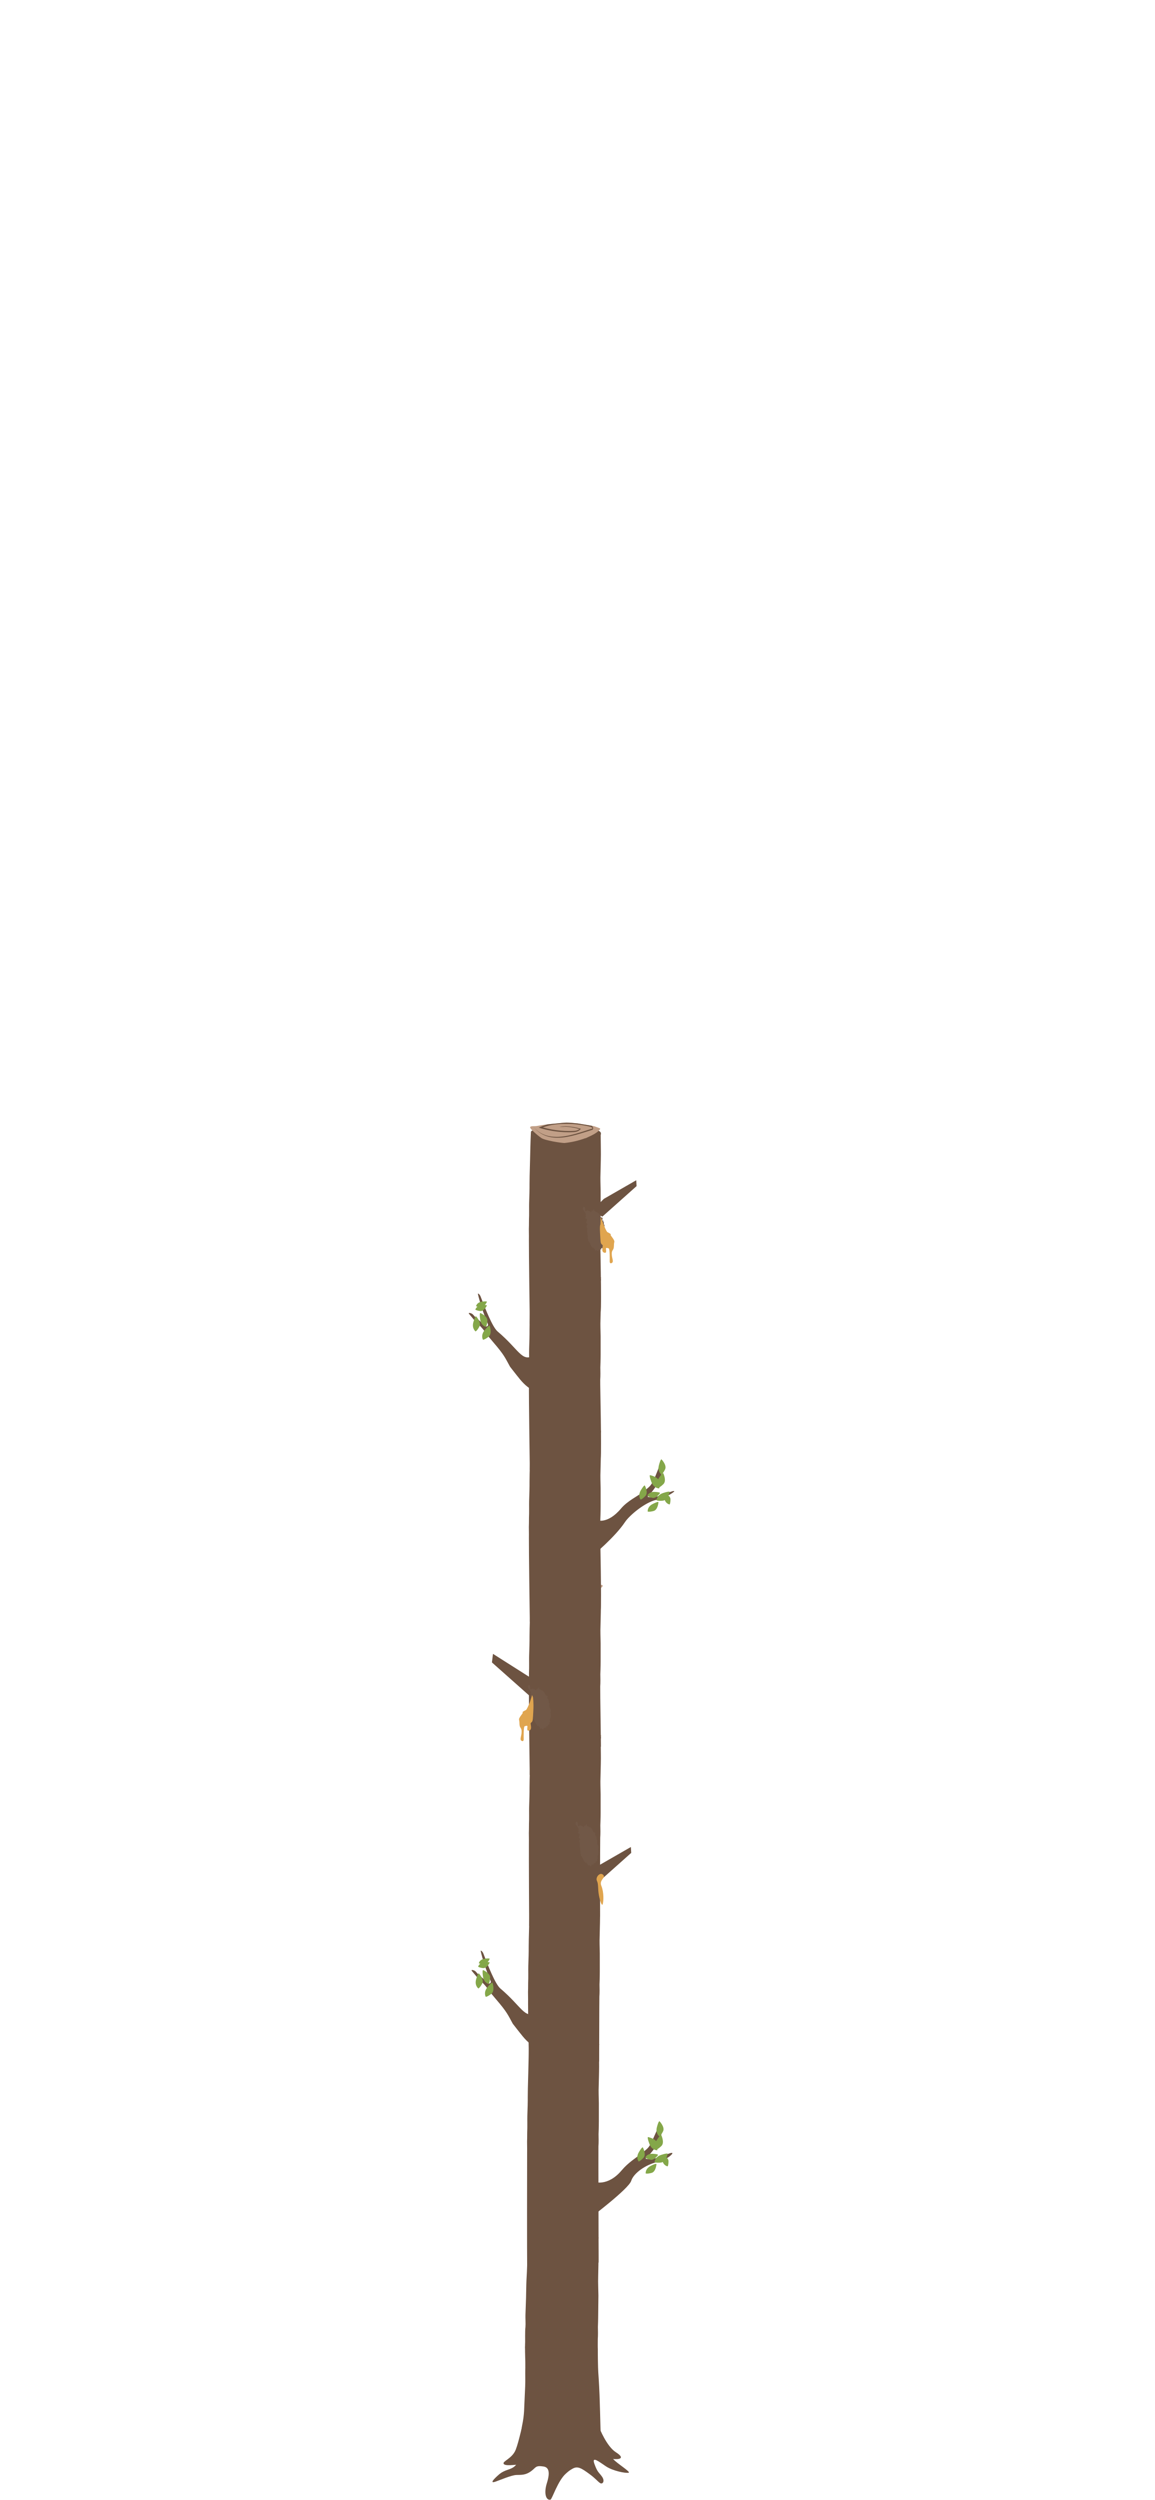 <?xml version="1.0" encoding="UTF-8"?><svg xmlns="http://www.w3.org/2000/svg" viewBox="0 0 428 926"><defs><style>.al{fill:#84a749;}.am{fill:#c19f87;}.an{fill:#e0a54f;}.ao{fill:#715847;}.ap{fill:#6d5341;}.aq{opacity:.78;}</style></defs><g id="a"><g id="b" class="aq"/></g><g id="c"><g id="d"><g><path id="e" class="ap" d="M222.16,899.42s2.6,6.7,6.06,8.91c3.99,2.55,.64,2.73-1.27,2.47s-5.31-2-6.59-3.6-24.06,5.27-26.99,5.55-6.29,.78-6.75-.17,3.2-1.9,4.49-5.2,2.35-9.36,3.09-10.54c1.48-2.4,27.97,2.59,27.97,2.59Z"/><path class="ap" d="M227.24,910.86c-1.26-1.55-2.48-2.77-3.68-3.88-.29-.27-.53-.63-.71-1.04-.09-1.18-.18-2.32-.18-2.32v-.14c-.25-4.94-.3-14.77-.82-22.47-.24-3.45-.27-4.05-.34-11.16-1.75,2.1-4.28,2.13-6.41,3.02-4.38,1.84-7.91,2.29-12.33,.94-2.71-.85-6.17-1.1-8.18-4.55,.3,5.3-.02,7.49,.06,11.32,.05,1.82-.09,4.85-.19,6.66-.28,4.95-.06,6.83-1.04,11.46-.23,1.25-.4,2.53-.52,3.84-.15,1.1-.24,2.23-.28,3.36-.12,1.05-.25,2.34-.34,3.77-.23,3.59-1.99,4.46-4.19,5.18-2.19,.72-3.2,1.74-3.2,1.74,0,0-4.38,3.7-1.29,2.64,1.5-.51,5.95-2.44,7.79-2.48,1.83-.04,3.36,.06,5.32-1.33,1.96-1.39,1.57-2.29,4.7-1.81,1.9,.29,2.55,2.02,1.23,6.19-1.19,3.78-.3,6.47,1.35,6.09,.6-.14,2.69-7,5.72-9.66,.89-.78,1.18-1.09,2.52-1.84,1.82-1,3.18-.2,6.16,1.98,2.31,1.69,2.92,2.62,3.9,3.33,.98,.71,2-.62,.8-2.32-1.2-1.71-1.63-1.46-2.81-4.69s1.83-.73,4.29,.88c2.61,1.71,7.18,2.59,8.36,2.35,1.03-.21-4.43-3.51-5.69-5.06Z"/><g id="f"><path class="am" d="M215.88,873.28c-2.68,.94-5.38,1.54-8.11,1.8-1.21,0-7.54-.91-8.95-1.88-1.85-1.26-4.27-3.39-4.27-3.87-.03-.69,1.71-.41,2.5-.55,3.28-.58,5.08-.72,7.47-.94,4.04-.36,3.85-.53,8.41,0,.6,.08,5.84,.85,6.46,1.08,1.56,.57,2.13,.67,2.11,.88,0,.05,.02,.08-.04,.15-1.27,1.69-4.09,2.65-5.62,3.39"/><path class="ap" d="M208.86,867.52c-1.16,0-2.1,.14-4.33,.34-1.18,.11-2.22,.19-3.36,.33-.86,.24-1.72,.53-2.57,.9l-.73,.3c3.68,1.1,7.4,1.67,11.12,1.69h1.08c1.35-.09,2.82,.14,4.01-1.28-1.94-.58-3.9-.89-5.86-.93-.73,0-1.45,.05-2.16,.18h-.18l2.18,.47-1.95-.47h1.16c2.08-.02,4.17,.26,6.23,.85-1.06,.85-2.31,.65-3.45,.73h-.59c-1.08,0-2.16-.05-3.23-.14-2.28-.19-4.56-.6-6.81-1.21,1.53-.52,3.08-.88,4.63-1.07,1.44-.16,2.88-.24,4.33-.24,3.11,0,6.22,.36,9.31,1.07,.13,.05,1.1,.37,.74,.69-3.89,1.14-8.98,3.07-13.73,3.07-3.36,0-6.55-.97-9.01-3.85,2.58,3.13,5.9,4.17,9.39,4.17,4.64,0,9.58-1.83,13.44-2.95,.05-.02,.09-.06,.12-.11,.04-.05,.07-.12,.09-.19,.02-.07,.04-.16,.04-.24,0-.09,0-.17-.02-.25-.07-.2-.17-.37-.28-.49-.11-.12-.24-.19-.37-.21-1.79-.32-4.74-.75-5.18-.85-2.05-.19-3.16-.28-4.08-.28Z"/></g></g></g><g id="g"><g><path class="ap" d="M221.52,874.71c.05-2.59-.05-5.34,0-8.31,0-.54,.13-.75,.04-4.51,.1-2.27,.11-4.71,.11-4.71l.08-6.88c-.14-6.75-.15-3.54,0-11.21,.06-3.47,0-2.96-.06-10.08-1.75,2.1-2.65,2.44-4.78,3.33-4.38,1.84-7.91,2.29-12.33,.94-2.71-.85-6.71-1.28-8.72-4.73-.21,4.37-.45,7.51-.55,11.33-.06,2.28-.25,4.53-.28,6.33-.1,5.64-.07,3.94-.32,11.27-.04,1.28,.11,3.21,0,4.52-.15,1.1-.07,2-.12,3.13,.04,3.09-.01,2-.03,3.43-.03,3.95,.11,5.43,.17,8.28"/><g id="h"><path class="ap" d="M216.62,832.92c-2.68,.94-4.83,1.22-7.55,1.48-1.21,0-7.79-.79-9.19-1.76-1.85-1.26-4.02-3.5-4.02-3.99-.03-.69,1.71-.41,2.5-.55,3.28-.58,5.08-.72,7.47-.94,4.04-.36,3.85-.53,8.41,0,.6,.08,5.84,.85,6.46,1.08,1.92,.7,.59,2.24,.21,2.62-1.27,1.69-2.23,1.06-3.75,1.8"/><path class="ap" d="M210.17,826.84c-1.16,0-2.1,.14-4.33,.34-1.18,.11-2.22,.19-3.36,.33-.86,.24-1.72,.53-2.57,.9l-.73,.3c3.68,1.1,7.4,1.67,11.12,1.69h1.08c1.35-.09,2.82,.14,4.01-1.28-1.94-.58-3.9-.89-5.86-.93-.73,0-1.45,.05-2.16,.18h-.18l2.18,.47-1.95-.47h1.16c2.08-.02,4.17,.26,6.23,.85-1.06,.85-2.31,.65-3.45,.73h-.59c-1.08,0-2.16-.05-3.23-.14-2.28-.19-4.56-.6-6.81-1.21,1.53-.52,3.08-.88,4.63-1.07,1.44-.16,2.88-.24,4.33-.24,3.11,0,6.22,.36,9.31,1.07,.13,.05,1.1,.37,.74,.69-3.89,1.14-8.98,3.07-13.73,3.07-3.36,0-6.55-.97-9.01-3.85,2.58,3.13,5.9,4.17,9.39,4.17,4.64,0,9.58-1.83,13.44-2.95,.05-.02,.09-.06,.12-.11,.04-.05,.07-.12,.09-.19,.02-.07,.04-.16,.04-.24,0-.09,0-.17-.02-.25-.07-.2-.17-.37-.28-.49-.11-.12-.24-.19-.37-.21-1.79-.32-4.74-.75-5.18-.85-2.05-.19-3.16-.28-4.08-.28Z"/></g></g><g id="i"><path class="am" d="M216.39,832.36c-2.58,.94-5.18,1.54-7.8,1.8-1.16,0-7.25-.91-8.61-1.88-1.78-1.26-4.1-3.39-4.1-3.87-.03-.69,1.64-.41,2.41-.55,3.15-.58,4.89-.72,7.19-.94,3.89-.36,3.7-.53,8.1,0,.58,.08,5.62,.85,6.22,1.08,1.5,.57,2.05,.67,2.03,.88,0,.05,.02,.08-.03,.15-1.22,1.69-3.94,2.65-5.41,3.39"/><path class="ap" d="M209.65,826.6c-1.12,0-2.02,.14-4.16,.34-1.13,.11-2.13,.19-3.23,.33-.83,.24-1.65,.53-2.47,.9l-.71,.3c3.54,1.1,7.12,1.67,10.71,1.69h1.04c1.3-.09,2.71,.14,3.86-1.28-1.87-.58-3.75-.89-5.64-.93-.7,0-1.4,.05-2.08,.18h-.17l2.1,.47-1.87-.47h1.12c2.01-.02,4.01,.26,5.99,.85-1.02,.85-2.22,.65-3.32,.73h-.56c-1.04,0-2.07-.05-3.11-.14-2.19-.19-4.38-.6-6.56-1.21,1.47-.52,2.96-.88,4.46-1.07,1.38-.16,2.77-.24,4.16-.24,3,0,5.99,.36,8.96,1.07,.13,.05,1.06,.37,.72,.69-3.74,1.14-8.64,3.07-13.22,3.07-3.24,0-6.31-.97-8.67-3.85,2.48,3.13,5.68,4.17,9.04,4.17,4.47,0,9.22-1.83,12.94-2.95,.04-.02,.08-.06,.12-.11,.04-.05,.07-.12,.09-.19,.02-.07,.04-.16,.04-.24,0-.09,0-.17-.02-.25-.07-.2-.16-.37-.27-.49-.11-.12-.23-.19-.36-.21-1.72-.32-4.56-.75-4.98-.85-1.98-.19-3.04-.28-3.93-.28Z"/></g></g><g id="j"><g><path class="ap" d="M221.8,838.08c.05-2.59-.09-40.09-.04-43.07,0-.54,.13-.75,.04-4.51,.1-2.27,.11-4.71,.11-4.71v-6.75c-.14-6.75-.11-2.43,.07-11.35,.07-3.47,0-2.96-.06-10.08-1.75,2.1-2.65,2.44-4.78,3.33-4.38,1.84-7.91,2.29-12.33,.94-2.71-.85-6.71-1.28-8.72-4.73-.21,4.37-.24,7.1-.34,10.93-.06,2.28-.11,3.77-.15,5.58-.1,5.64,.06,2.74-.19,10.07-.04,1.28,.05,4.16-.05,6.14-.03,2.23,0,2.31-.05,3.44,.04,3.09,.03,2.6,.02,4.03-.03,3.95-.05,39.36,.01,42.21"/><g id="k"><path class="ap" d="M216.93,761.54c-2.68,.94-4.83,1.22-7.55,1.48-1.21,0-7.79-.79-9.19-1.76-1.85-1.26-4.02-3.5-4.02-3.99-.03-.69,1.71-.41,2.5-.55,3.28-.58,5.08-.72,7.47-.94,4.04-.36,3.85-.53,8.41,0,.6,.08,5.84,.85,6.46,1.08,.48,.18,.7,.21,.82,.47,.32,.69-.33,1.86-.61,2.15-1.27,1.69-2.23,1.06-3.75,1.8"/><path class="ap" d="M210.47,755.46c-1.16,0-2.1,.14-4.33,.34-1.18,.11-2.22,.19-3.36,.33-.86,.24-1.72,.53-2.57,.9l-.73,.3c3.68,1.1,7.4,1.67,11.12,1.69h1.08c1.35-.09,2.82,.14,4.01-1.28-1.94-.58-3.9-.89-5.86-.93-.73,0-1.45,.05-2.16,.18h-.18l2.18,.47-1.95-.47h1.16c2.08-.02,4.17,.26,6.23,.85-1.06,.85-2.31,.65-3.45,.73h-.59c-1.08,0-2.16-.05-3.23-.14-2.28-.19-4.56-.6-6.81-1.21,1.53-.52,3.08-.88,4.63-1.07,1.44-.16,2.88-.24,4.33-.24,3.11,0,6.22,.36,9.31,1.07,.13,.05,1.1,.37,.74,.69-3.89,1.14-8.98,3.07-13.73,3.07-3.36,0-6.55-.97-9.01-3.85,2.58,3.13,5.9,4.17,9.39,4.17,4.64,0,9.58-1.83,13.44-2.95,.05-.02,.09-.06,.12-.11,.04-.05,.07-.12,.09-.19,.02-.07,.04-.16,.04-.24,0-.09,0-.17-.02-.25-.07-.2-.17-.37-.28-.49-.11-.12-.24-.19-.37-.21-1.79-.32-4.74-.75-5.18-.85-2.05-.19-3.16-.28-4.08-.28Z"/></g></g><path class="ap" d="M220.1,808.16s5.04,1.96,10.28-4.26c2.42-2.88,5.25-4.55,7.15-6.11,2.21-1.8,2.8-2.07,3.8-4.12,2.16-4.43,3.71-9.53,3.85-4.35,.12,4.55-5.97,10.3-5.97,10.3,0,0,1.82,.55,5.18-.62,3.13-1.09,3.85-1.56,4.63-1.56s-1.54,2.48-5.59,3.42-8.59,3.99-9.53,6.95-14.99,13.55-14.99,13.55l1.18-13.19Z"/><g><path class="al" d="M239.27,805.08s-.25-1.74,1.86-2.82,2.14-.69,2.14-.69c0,0-.19,2.86-1.81,3.29s-2.19,.21-2.19,.21Z"/><path class="al" d="M247.41,802.44s-1.55-.18-2-2.24-.11-1.99-.11-1.99c0,0,2.41,.81,2.42,2.3s-.31,1.93-.31,1.93Z"/><path class="al" d="M242.54,800.89s.02-1.91,2.48-2.71,2.41-.38,2.41-.38c0,0-.69,3.04-2.5,3.23s-2.39-.14-2.39-.14Z"/><path class="al" d="M239.14,799.14s.59-1.47,2.73-1.36,1.98,.43,1.98,.43c0,0-1.44,2.15-2.91,1.76s-1.81-.82-1.81-.82Z"/><path class="al" d="M243.18,796.25s-1.16-1.49,.24-3.62,1.62-1.78,1.62-1.78c0,0,1.34,2.77,.06,4.03s-1.93,1.36-1.93,1.36Z"/><path class="al" d="M244.34,791.32s-1.55-1.02-.91-3.43,.95-2.17,.95-2.17c0,0,2.11,2.15,1.33,3.73s-1.36,1.87-1.36,1.87Z"/><path class="al" d="M243.52,796.49s-1.97,.06-2.9-2.44-.5-2.47-.5-2.47c0,0,3.16,.58,3.44,2.44s-.04,2.47-.04,2.47Z"/><path class="al" d="M236.67,800.64s-1.17-1.37,.07-3.46,1.47-1.77,1.47-1.77c0,0,1.4,2.59,.24,3.85s-1.78,1.39-1.78,1.39Z"/></g><g id="l"><path class="am" d="M216.67,760.75c-2.58,.94-5.18,1.54-7.8,1.8-1.16,0-7.25-.91-8.61-1.88-1.78-1.26-4.1-3.39-4.1-3.87-.03-.69,1.64-.41,2.41-.55,3.15-.58,4.89-.72,7.19-.94,3.89-.36,3.7-.53,8.1,0,.58,.08,5.62,.85,6.22,1.08,1.5,.57,2.05,.67,2.03,.88,0,.05,.02,.08-.03,.15-1.22,1.69-3.94,2.65-5.41,3.39"/><path class="ap" d="M209.92,755c-1.12,0-2.02,.14-4.16,.34-1.13,.11-2.13,.19-3.23,.33-.83,.24-1.65,.53-2.47,.9l-.71,.3c3.54,1.1,7.12,1.67,10.71,1.69h1.04c1.3-.09,2.71,.14,3.86-1.28-1.87-.58-3.75-.89-5.64-.93-.7,0-1.4,.05-2.08,.18h-.17l2.1,.47-1.87-.47h1.12c2.01-.02,4.01,.26,5.99,.85-1.02,.85-2.22,.65-3.32,.73h-.56c-1.04,0-2.07-.05-3.11-.14-2.19-.19-4.38-.6-6.56-1.21,1.47-.52,2.96-.88,4.46-1.07,1.38-.16,2.77-.24,4.16-.24,3,0,5.99,.36,8.96,1.07,.13,.05,1.06,.37,.72,.69-3.74,1.14-8.64,3.07-13.22,3.07-3.24,0-6.31-.97-8.67-3.85,2.48,3.13,5.68,4.17,9.04,4.17,4.47,0,9.22-1.83,12.94-2.95,.04-.02,.08-.06,.12-.11,.04-.05,.07-.12,.09-.19,.02-.07,.04-.16,.04-.24,0-.09,0-.17-.02-.25-.07-.2-.16-.37-.27-.49-.11-.12-.23-.19-.36-.21-1.72-.32-4.56-.75-4.98-.85-1.98-.19-3.04-.28-3.93-.28Z"/></g></g><g id="m"><g><path class="ap" d="M222,763.62c.05-2.59,.06-21.07,.11-24.05,0-.54,.13-.75,.04-4.51,.1-2.27,.11-4.71,.11-4.71v-6.75c-.14-6.75-.11-2.43,.07-11.35,.07-3.47,0-2.96-.06-10.08-1.75,2.1-2.65,2.44-4.78,3.33-4.38,1.84-7.91,2.29-12.33,.94-2.71-.85-6.71-1.28-8.72-4.73-.21,4.37-.24,7.1-.34,10.93-.06,2.28-.11,3.77-.15,5.58-.1,5.64,.06,2.74-.19,10.07-.04,1.28,.05,4.16-.05,6.14-.03,2.23,0,2.31-.05,3.44,.04,3.09,.03,2.6,.02,4.03-.03,3.95,.27,18.57,.33,21.42"/><g id="n"><path class="ap" d="M217.29,706.11c-2.68,.94-4.83,1.22-7.55,1.48-1.21,0-7.79-.79-9.19-1.76-1.85-1.26-4.02-3.5-4.02-3.99-.03-.69,1.71-.41,2.5-.55,3.28-.58,5.08-.72,7.47-.94,4.04-.36,3.85-.53,8.41,0,.6,.08,5.84,.85,6.46,1.08,1.92,.7,.59,2.24,.21,2.62-1.27,1.69-2.23,1.06-3.75,1.8"/><path class="ap" d="M210.83,700.03c-1.16,0-2.1,.14-4.33,.34-1.18,.11-2.22,.19-3.36,.33-.86,.24-1.72,.53-2.57,.9l-.73,.3c3.68,1.1,7.4,1.67,11.12,1.69h1.08c1.35-.09,2.82,.14,4.01-1.28-1.94-.58-3.9-.89-5.86-.93-.73,0-1.45,.05-2.16,.18h-.18l2.18,.47-1.95-.47h1.16c2.08-.02,4.17,.26,6.23,.85-1.06,.85-2.31,.65-3.45,.73h-.59c-1.08,0-2.16-.05-3.23-.14-2.28-.19-4.56-.6-6.81-1.21,1.53-.52,3.08-.88,4.63-1.07,1.44-.16,2.88-.24,4.33-.24,3.11,0,6.22,.36,9.31,1.07,.13,.05,1.1,.37,.74,.69-3.89,1.14-8.98,3.07-13.73,3.07-3.36,0-6.55-.97-9.01-3.85,2.58,3.13,5.9,4.17,9.39,4.17,4.64,0,9.58-1.83,13.44-2.95,.05-.02,.09-.06,.12-.11,.04-.05,.07-.12,.09-.19,.02-.07,.04-.16,.04-.24,0-.09,0-.17-.02-.25-.07-.2-.17-.37-.28-.49-.11-.12-.24-.19-.37-.21-1.79-.32-4.74-.75-5.18-.85-2.05-.19-3.16-.28-4.08-.28Z"/></g></g><path class="ap" d="M192.86,753.24c-.06-.08-2.8-3.55-2.84-3.63-1.83-3.31-2.04-4.22-6.26-9.12-4.63-5.38-2-3.25-6.91-8.02-.02-.02-.72-.87-.74-.9l-1.27-1.52c-.48-.61,.83-.34,1.4,.18,.16,.15,.6,.68,.77,.85,.99,.99,2.55,2.12,3.79,3.44,.48,.51,1.31-.02,1.04-.67-1.07-2.54-2.47-6.2-3.46-10.09-.02-.07-.2-.84-.22-.91-.19-.77,.67,0,.95,.73,1.71,4.44,4.39,11.35,6.31,12.98,8.06,6.84,8.88,11.25,13.23,9.04,2.7-1.37-.23,9.47-.39,10.23-.01,.06,2.33,2.56,2.3,2.61-.28,.51-3.42,.45-7.69-5.21Z"/><g><path class="al" d="M180.01,739.66s-1-1.63,.65-3.61,1.83-1.61,1.83-1.61c0,0,1.03,2.93-.39,4.06s-2.09,1.15-2.09,1.15Z"/><path class="al" d="M177.28,736.56s-1.52-1.06-.83-3.46,1-2.14,1-2.14c0,0,2.06,2.2,1.24,3.76s-1.41,1.84-1.41,1.84Z"/><path class="al" d="M181.09,734.87s-1.8-.35-2.13-2.81,.05-2.34,.05-2.34c0,0,2.75,1.17,2.62,2.92s-.54,2.23-.54,2.23Z"/><path class="al" d="M177.17,728.48s.36-1.46,2.38-1.64,1.91,.13,1.91,.13c0,0-1.07,2.2-2.49,2.03s-1.8-.53-1.8-.53Z"/><path class="al" d="M177.44,727.17s.28-1.41,2.2-1.65,1.83,.05,1.83,.05c0,0-.93,2.14-2.29,2.04s-1.74-.44-1.74-.44Z"/></g><g id="o"><path class="am" d="M217.03,705.32c-2.58,.94-5.18,1.54-7.8,1.8-1.16,0-7.25-.91-8.61-1.88-1.78-1.26-4.1-3.39-4.1-3.87-.03-.69,1.64-.41,2.41-.55,3.15-.58,4.89-.72,7.19-.94,3.89-.36,3.7-.53,8.1,0,.58,.08,5.62,.85,6.22,1.08,1.5,.57,2.05,.67,2.03,.88,0,.05,.02,.08-.03,.15-1.22,1.69-3.94,2.65-5.41,3.39"/><path class="ap" d="M210.28,699.56c-1.12,0-2.02,.14-4.16,.34-1.13,.11-2.13,.19-3.23,.33-.83,.24-1.65,.53-2.47,.9l-.71,.3c3.54,1.1,7.12,1.67,10.71,1.69h1.04c1.3-.09,2.71,.14,3.86-1.28-1.87-.58-3.75-.89-5.64-.93-.7,0-1.4,.05-2.08,.18h-.17l2.1,.47-1.87-.47h1.12c2.01-.02,4.01,.26,5.99,.85-1.02,.85-2.22,.65-3.32,.73h-.56c-1.04,0-2.07-.05-3.11-.14-2.19-.19-4.38-.6-6.56-1.21,1.47-.52,2.96-.88,4.46-1.07,1.38-.16,2.77-.24,4.16-.24,3,0,5.99,.36,8.96,1.07,.13,.05,1.06,.37,.72,.69-3.74,1.14-8.64,3.07-13.22,3.07-3.24,0-6.31-.97-8.67-3.85,2.48,3.13,5.68,4.17,9.04,4.17,4.47,0,9.22-1.83,12.94-2.95,.04-.02,.08-.06,.12-.11,.04-.05,.07-.12,.09-.19,.02-.07,.04-.16,.04-.24,0-.09,0-.17-.02-.25-.07-.2-.16-.37-.27-.49-.11-.12-.23-.19-.36-.21-1.72-.32-4.56-.75-4.98-.85-1.98-.19-3.04-.28-3.93-.28Z"/></g></g><g id="p"><g><path class="ap" d="M222.31,709.94c.05-2.59,.05-26.31,.11-29.29,0-.54,.13-.75,.04-4.51,.1-2.27,.11-4.71,.11-4.71v-6.75c-.14-6.75-.11-2.43,.07-11.35,.07-3.47,0-2.96-.06-10.08-1.75,2.1-2.65,2.44-4.78,3.33-4.38,1.84-7.91,2.29-12.33,.94-2.71-.85-6.71-1.28-8.72-4.73-.21,4.37-.24,7.1-.34,10.93-.06,2.28-.11,3.77-.15,5.58-.1,5.64,.06,2.74-.19,10.07-.04,1.28,.05,4.16-.05,6.14-.03,2.23,0,2.31-.05,3.44,.04,3.09,.03,2.6,.02,4.03-.03,3.95,.06,27.56,.12,30.41"/><g id="q"><path class="ap" d="M217.59,647.18c-2.68,.94-4.83,1.22-7.55,1.48-1.21,0-7.79-.79-9.19-1.76-1.85-1.26-4.02-3.5-4.02-3.99-.03-.69,1.71-.41,2.5-.55,3.28-.58,5.08-.72,7.47-.94,4.04-.36,3.85-.53,8.41,0,.6,.08,5.84,.85,6.46,1.08,1.92,.7,.59,2.24,.21,2.62-1.27,1.69-2.23,1.06-3.75,1.8"/><path class="ap" d="M211.14,641.1c-1.16,0-2.1,.14-4.33,.34-1.18,.11-2.22,.19-3.36,.33-.86,.24-1.72,.53-2.57,.9l-.73,.3c3.68,1.1,7.4,1.67,11.12,1.69h1.08c1.35-.09,2.82,.14,4.01-1.28-1.94-.58-3.9-.89-5.86-.93-.73,0-1.45,.05-2.16,.18h-.18l2.18,.47-1.95-.47h1.16c2.08-.02,4.17,.26,6.23,.85-1.06,.85-2.31,.65-3.45,.73h-.59c-1.08,0-2.16-.05-3.23-.14-2.28-.19-4.56-.6-6.81-1.21,1.53-.52,3.08-.88,4.63-1.07,1.44-.16,2.88-.24,4.33-.24,3.11,0,6.22,.36,9.31,1.07,.13,.05,1.1,.37,.74,.69-3.89,1.14-8.98,3.07-13.73,3.07-3.36,0-6.55-.97-9.01-3.85,2.58,3.13,5.9,4.17,9.39,4.17,4.64,0,9.58-1.83,13.44-2.95,.05-.02,.09-.06,.12-.11,.04-.05,.07-.12,.09-.19,.02-.07,.04-.16,.04-.24,0-.09,0-.17-.02-.25-.07-.2-.17-.37-.28-.49-.11-.12-.24-.19-.37-.21-1.79-.32-4.74-.75-5.18-.85-2.05-.19-3.16-.28-4.08-.28Z"/></g></g><polygon class="ap" points="221.76 691.05 233.78 684.14 233.91 686.32 221.24 697.61 217.14 695.67 221.76 691.05"/><path class="an" d="M223.45,694.4c-1.18-1.06-2.88,1.03-2.25,2.29s.28,2.96,.74,5.38,1.14,4.02,1.38,3.3c.38-1.12,.5-4.45-.49-6.87-.91-2.23,1.89-2.97,.62-4.1Z"/><path class="ao" d="M213.49,674.86c.27-.25,.64,.1,.64,.6s-.02,1.2,.31,.93,.89-.29,.89-.17-.06,.1,.17,.12,.35,.08,.56,.27,.02,.37,.21,.19,.39-.81,.6-.66,.04,.12,.21,0,.02-.48,.19-.39,.17-.02,.27-.08-.33,.43,.14,.72,1.28,.48,1.65,1.05,.43,1.14,.81,1.3,.52-.06,.45,.31-.19,.85,.08,.89,.45,.12,.27,.29-.52-.04-.19,.17,.41-.19,.33,.21,0,.81,.14,.87,.1,0,.08,.31,.02-.45-.02,.31,.05,1.14,.22,1.28,.34,.76,.28,1.15-.2,.51-.06,.82,.03,1.49-.03,1.66-.51,.84-.25,.93,.08,.56-.11,.65,.11,.68-.08,.79-.68,.11-.59,.34,.34,.23-.14,.37-.45-.17-.48,.14,.59,.23-.03,.31-.93,.25-.87,.53-.31,.23-.51,.03-.48-.51-.48-.23-.37,.2-.39-.14,.25-.28-.03-.34-.39,0-.37-.23,.45-.23,.03-.23-.51,.2-1.01-.68-.73-1.66-.9-1.66-.48-.37-.23-.39,.14-.06-.03-.39-.2-.82-.14-.93,.11,0,0-.39-.17-.51-.08-.59,0-.39-.08-.65-.17-.51-.08-.56,.05,0,.06-.23c.03-.65,.06-.76-.03-.87s-.34-.76-.11-.99,.42-.14,.06-.59-.39-.45-.23-.73,.37-.82,.06-.99-.68-.51-.42-.59,.34-.59,.11-.65-.03-.25,.03-.34,.28,.2-.08-.51-1.04-1.38-1.01-1.77,.24-.57,.24-.57Z"/><g id="r"><path class="am" d="M217.33,646.39c-2.58,.94-5.18,1.54-7.8,1.8-1.16,0-7.25-.91-8.61-1.88-1.78-1.26-4.1-3.39-4.1-3.87-.03-.69,1.64-.41,2.41-.55,3.15-.58,4.89-.72,7.19-.94,3.89-.36,3.7-.53,8.1,0,.58,.08,5.62,.85,6.22,1.08,1.5,.57,2.05,.67,2.03,.88,0,.05,.02,.08-.03,.15-1.22,1.69-3.94,2.65-5.41,3.39"/><path class="ap" d="M210.58,640.63c-1.12,0-2.02,.14-4.16,.34-1.13,.11-2.13,.19-3.23,.33-.83,.24-1.65,.53-2.47,.9l-.71,.3c3.54,1.1,7.12,1.67,10.71,1.69h1.04c1.3-.09,2.71,.14,3.86-1.28-1.87-.58-3.75-.89-5.64-.93-.7,0-1.4,.05-2.08,.18h-.17l2.1,.47-1.87-.47h1.12c2.01-.02,4.01,.26,5.99,.85-1.02,.85-2.22,.65-3.32,.73h-.56c-1.04,0-2.07-.05-3.11-.14-2.19-.19-4.38-.6-6.56-1.21,1.47-.52,2.96-.88,4.46-1.07,1.38-.16,2.77-.24,4.16-.24,3,0,5.99,.36,8.96,1.07,.13,.05,1.06,.37,.72,.69-3.74,1.14-8.64,3.07-13.22,3.07-3.24,0-6.31-.97-8.67-3.85,2.48,3.13,5.68,4.17,9.04,4.17,4.47,0,9.22-1.83,12.94-2.95,.04-.02,.08-.06,.12-.11,.04-.05,.07-.12,.09-.19,.02-.07,.04-.16,.04-.24,0-.09,0-.17-.02-.25-.07-.2-.16-.37-.27-.49-.11-.12-.23-.19-.36-.21-1.72-.32-4.56-.75-4.98-.85-1.98-.19-3.04-.28-3.93-.28Z"/></g></g><g id="s"><g><path class="ap" d="M222.66,646.98c.05-2.59-.29-19.37-.24-22.34,0-.54,.13-.75,.04-4.51,.1-2.27,.11-4.71,.11-4.71v-6.75c-.14-6.75-.11-2.43,.07-11.35,.07-3.47,0-2.96-.06-10.08-1.75,2.1-2.65,2.44-4.78,3.33-4.38,1.84-7.91,2.29-12.33,.94-2.71-.85-6.71-1.28-8.72-4.73-.21,4.37-.24,7.1-.34,10.93-.06,2.28-.11,3.77-.15,5.58-.1,5.64,.06,2.74-.19,10.07-.04,1.28,.05,4.16-.05,6.14-.03,2.23,0,2.31-.05,3.44,.04,3.09,.03,2.6,.02,4.03-.03,3.95,.25,27.64,.31,30.49"/><g id="t"><path class="ap" d="M217.59,591.17c-2.68,.94-4.83,1.22-7.55,1.48-1.21,0-7.79-.79-9.19-1.76-1.85-1.26-4.02-3.5-4.02-3.99-.03-.69,1.71-.41,2.5-.55,3.28-.58,5.08-.72,7.47-.94,4.04-.36,3.85-.53,8.41,0,.6,.08,5.84,.85,6.46,1.08,1.92,.7,.59,2.24,.21,2.62-1.27,1.69-2.23,1.06-3.75,1.8"/><path class="ap" d="M211.14,585.09c-1.16,0-2.1,.14-4.33,.34-1.18,.11-2.22,.19-3.36,.33-.86,.24-1.72,.53-2.57,.9l-.73,.3c3.68,1.1,7.4,1.67,11.12,1.69h1.08c1.35-.09,2.82,.14,4.01-1.28-1.94-.58-3.9-.89-5.86-.93-.73,0-1.45,.05-2.16,.18h-.18l2.18,.47-1.95-.47h1.16c2.08-.02,4.17,.26,6.23,.85-1.06,.85-2.31,.65-3.45,.73h-.59c-1.08,0-2.16-.05-3.23-.14-2.28-.19-4.56-.6-6.81-1.21,1.53-.52,3.08-.88,4.63-1.07,1.44-.16,2.88-.24,4.33-.24,3.11,0,6.22,.36,9.31,1.07,.13,.05,1.1,.37,.74,.69-3.89,1.14-8.98,3.07-13.73,3.07-3.36,0-6.55-.97-9.01-3.85,2.58,3.13,5.9,4.17,9.39,4.17,4.64,0,9.58-1.83,13.44-2.95,.05-.02,.09-.06,.12-.11,.04-.05,.07-.12,.09-.19,.02-.07,.04-.16,.04-.24,0-.09,0-.17-.02-.25-.07-.2-.17-.37-.28-.49-.11-.12-.24-.19-.37-.21-1.79-.32-4.74-.75-5.18-.85-2.05-.19-3.16-.28-4.08-.28Z"/></g></g><polygon class="ap" points="199.92 631.43 182.29 615.78 182.68 612.6 201.11 624.3 199.92 631.43"/><path class="ao" d="M195.8,624.2c.27-.25,.64,.1,.64,.6s-.02,1.2,.31,.93,.89-.29,.89-.17-.06,.1,.17,.12,.35,.08,.56,.27,.02,.37,.21,.19,.39-.81,.6-.66,.04,.12,.21,0,.02-.48,.19-.39,.17-.02,.27-.08-.33,.43,.14,.72,1.28,.48,1.65,1.05,.43,1.14,.81,1.3,.52-.06,.45,.31-.19,.85,.08,.89,.45,.12,.27,.29-.52-.04-.19,.17,.41-.19,.33,.21,0,.81,.14,.87,.1,0,.08,.31,.02-.45-.02,.31,.05,1.14,.22,1.28,.34,.76,.28,1.15-.2,.51-.06,.82,.03,1.49-.03,1.66-.51,.84-.25,.93,.08,.56-.11,.65,.11,.68-.08,.79-.68,.11-.59,.34,.34,.23-.14,.37-.45-.17-.48,.14,.59,.23-.03,.31-.93,.25-.87,.53-.31,.23-.51,.03-.48-.51-.48-.23-.37,.2-.39-.14,.25-.28-.03-.34-.39,0-.37-.23,.45-.23,.03-.23-.51,.2-1.01-.68-.73-1.66-.9-1.66-.48-.37-.23-.39,.14-.06-.03-.39-.2-.82-.14-.93,.11,0,0-.39-.17-.51-.08-.59,0-.39-.08-.65-.17-.51-.08-.56,.05,0,.06-.23c.03-.65,.06-.76-.03-.87s-.34-.76-.11-.99,.42-.14,.06-.59-.39-.45-.23-.73,.37-.82,.06-.99-.68-.51-.42-.59,.34-.59,.11-.65-.03-.25,.03-.34,.28,.2-.08-.51-1.04-1.38-1.01-1.77,.24-.57,.24-.57Z"/><path class="an" d="M196.45,630.24s-1.14,2.99-1.58,3.18-1.52,.76-1.18,.92-1.6,1.87-1.34,2.76,0,2.02,.42,2.68,.6,.97,.5,2.15-.63,2.27-.21,2.71,1.02,.45,1-.42-.07-4.7,.37-4.81,1.02-.39,1.02,.13-.34,1.68,.5,1.5,.92-.84,.79-1.81-.24-.89,.26-1.31,.45-1.13,.63-4.2-.13-5.02-.13-5.02l-.32-.84-.74,2.39Z"/><g id="u"><path class="am" d="M217.91,590.85c-2.58,.94-5.18,1.54-7.8,1.8-1.16,0-7.25-.91-8.61-1.88-1.78-1.26-4.1-3.39-4.1-3.87-.03-.69,1.64-.41,2.41-.55,3.15-.58,4.89-.72,7.19-.94,3.89-.36,3.7-.53,8.1,0,.58,.08,5.62,.85,6.22,1.08,1.5,.57,2.05,.67,2.03,.88,0,.05,.02,.08-.03,.15-1.22,1.69-3.94,2.65-5.41,3.39"/><path class="ap" d="M211.16,585.09c-1.12,0-2.02,.14-4.16,.34-1.13,.11-2.13,.19-3.23,.33-.83,.24-1.65,.53-2.47,.9l-.71,.3c3.54,1.1,7.12,1.67,10.71,1.69h1.04c1.3-.09,2.71,.14,3.86-1.28-1.87-.58-3.75-.89-5.64-.93-.7,0-1.4,.05-2.08,.18h-.17l2.1,.47-1.87-.47h1.12c2.01-.02,4.01,.26,5.99,.85-1.02,.85-2.22,.65-3.32,.73h-.56c-1.04,0-2.07-.05-3.11-.14-2.19-.19-4.38-.6-6.56-1.21,1.47-.52,2.96-.88,4.46-1.07,1.38-.16,2.77-.24,4.16-.24,3,0,5.99,.36,8.96,1.07,.13,.05,1.06,.37,.72,.69-3.74,1.14-8.64,3.07-13.22,3.07-3.24,0-6.31-.97-8.67-3.85,2.48,3.13,5.68,4.17,9.04,4.17,4.47,0,9.22-1.83,12.94-2.95,.04-.02,.08-.06,.12-.11,.04-.05,.07-.12,.09-.19,.02-.07,.04-.16,.04-.24,0-.09,0-.17-.02-.25-.07-.2-.16-.37-.27-.49-.11-.12-.23-.19-.36-.21-1.72-.32-4.56-.75-4.98-.85-1.98-.19-3.04-.28-3.93-.28Z"/></g></g><g id="v"><g><path class="ap" d="M222.53,596.78c.49-3.87-.17-26.49-.11-29.47,0-.54,.13-.75,.04-4.51,.1-2.27,.11-4.71,.11-4.71v-6.75c-.14-6.75-.11-2.43,.07-11.35,.07-3.47,0-2.96-.06-10.08-1.75,2.1-2.65,2.44-4.78,3.33-4.38,1.84-7.91,2.29-12.33,.94-2.71-.85-6.71-1.28-8.72-4.73-.21,4.37-.24,7.1-.34,10.93-.06,2.28-.11,3.77-.15,5.58-.1,5.64,.06,2.74-.19,10.07-.04,1.28,.05,4.16-.05,6.14-.03,2.23,0,2.31-.05,3.44,.04,3.09,.03,2.6,.02,4.03-.03,3.95,.28,28.21,.34,31.06"/><g id="w"><path class="ap" d="M217.59,533.85c-2.68,.94-4.83,1.22-7.55,1.48-1.21,0-7.79-.79-9.19-1.76-1.85-1.26-4.02-3.5-4.02-3.99-.03-.69,1.71-.41,2.5-.55,3.28-.58,5.08-.72,7.47-.94,4.04-.36,3.85-.53,8.41,0,.6,.08,5.84,.85,6.46,1.08,1.92,.7,.59,2.24,.21,2.62-1.27,1.69-2.23,1.06-3.75,1.8"/><path class="ap" d="M211.14,527.77c-1.16,0-2.1,.14-4.33,.34-1.18,.11-2.22,.19-3.36,.33-.86,.24-1.72,.53-2.57,.9l-.73,.3c3.68,1.1,7.4,1.67,11.12,1.69h1.08c1.35-.09,2.82,.14,4.01-1.28-1.94-.58-3.9-.89-5.86-.93-.73,0-1.45,.05-2.16,.18h-.18l2.18,.47-1.95-.47h1.16c2.08-.02,4.17,.26,6.23,.85-1.06,.85-2.31,.65-3.45,.73h-.59c-1.08,0-2.16-.05-3.23-.14-2.28-.19-4.56-.6-6.81-1.21,1.53-.52,3.08-.88,4.63-1.07,1.44-.16,2.88-.24,4.33-.24,3.11,0,6.22,.36,9.31,1.07,.13,.05,1.1,.37,.74,.69-3.89,1.14-8.98,3.07-13.73,3.07-3.36,0-6.55-.97-9.01-3.85,2.58,3.13,5.9,4.17,9.39,4.17,4.64,0,9.58-1.83,13.44-2.95,.05-.02,.09-.06,.12-.11,.04-.05,.07-.12,.09-.19,.02-.07,.04-.16,.04-.24,0-.09,0-.17-.02-.25-.07-.2-.17-.37-.28-.49-.11-.12-.24-.19-.37-.21-1.79-.32-4.74-.75-5.18-.85-2.05-.19-3.16-.28-4.08-.28Z"/></g></g><path class="ap" d="M220.84,563s4.05,1.99,9.29-4.23c2.42-2.88,6.23-4.59,8.14-6.14,2.21-1.8,2.8-2.07,3.8-4.12,2.16-4.43,3.13-9.39,3.27-4.22,.12,4.55-5.39,10.17-5.39,10.17,0,0,1.82,.55,5.18-.62,3.13-1.09,3.85-1.56,4.63-1.56s-2.65,2.38-6.7,3.31c-4.05,.93-9.75,5.63-11.47,8.21-3.66,5.53-11.94,12.38-11.94,12.38l1.18-13.19Z"/><g><path class="al" d="M240.01,559.91s-.25-1.74,1.86-2.82,2.14-.69,2.14-.69c0,0-.19,2.86-1.81,3.29s-2.19,.21-2.19,.21Z"/><path class="al" d="M248.15,557.27s-1.55-.18-2-2.24-.11-1.99-.11-1.99c0,0,2.41,.81,2.42,2.3s-.31,1.93-.31,1.93Z"/><path class="al" d="M243.28,555.72s.02-1.91,2.48-2.71,2.41-.38,2.41-.38c0,0-.69,3.04-2.5,3.23s-2.39-.14-2.39-.14Z"/><path class="al" d="M239.88,553.97s.59-1.47,2.73-1.36,1.98,.43,1.98,.43c0,0-1.44,2.15-2.91,1.76s-1.81-.82-1.81-.82Z"/><path class="al" d="M243.92,551.09s-1.16-1.49,.24-3.62,1.62-1.78,1.62-1.78c0,0,1.34,2.77,.06,4.03s-1.93,1.36-1.93,1.36Z"/><path class="al" d="M245.08,546.15s-1.55-1.02-.91-3.43,.95-2.17,.95-2.17c0,0,2.11,2.15,1.33,3.73s-1.36,1.87-1.36,1.87Z"/><path class="al" d="M244.26,551.32s-1.97,.06-2.9-2.44-.5-2.47-.5-2.47c0,0,3.16,.58,3.44,2.44s-.04,2.47-.04,2.47Z"/><path class="al" d="M237.4,555.47s-1.17-1.37,.07-3.46,1.47-1.77,1.47-1.77c0,0,1.4,2.59,.24,3.85s-1.78,1.39-1.78,1.39Z"/></g><g id="x"><path class="am" d="M217.04,533.51c-2.58,.94-5.18,1.54-7.8,1.8-1.16,0-7.25-.91-8.61-1.88-1.78-1.26-4.1-3.39-4.1-3.87-.03-.69,1.64-.41,2.41-.55,3.15-.58,4.89-.72,7.19-.94,3.89-.36,3.7-.53,8.1,0,.58,.08,5.62,.85,6.22,1.08,1.5,.57,2.05,.67,2.03,.88,0,.05,.02,.08-.03,.15-1.22,1.69-3.94,2.65-5.41,3.39"/><path class="ap" d="M210.29,527.75c-1.12,0-2.02,.14-4.16,.34-1.13,.11-2.13,.19-3.23,.33-.83,.24-1.65,.53-2.47,.9l-.71,.3c3.54,1.1,7.12,1.67,10.71,1.69h1.04c1.3-.09,2.71,.14,3.86-1.28-1.87-.58-3.75-.89-5.64-.93-.7,0-1.4,.05-2.08,.18h-.17l2.1,.47-1.87-.47h1.12c2.01-.02,4.01,.26,5.99,.85-1.02,.85-2.22,.65-3.32,.73h-.56c-1.04,0-2.07-.05-3.11-.14-2.19-.19-4.38-.6-6.56-1.21,1.47-.52,2.96-.88,4.46-1.07,1.38-.16,2.77-.24,4.16-.24,3,0,5.99,.36,8.96,1.07,.13,.05,1.06,.37,.72,.69-3.74,1.14-8.64,3.07-13.22,3.07-3.24,0-6.31-.97-8.67-3.85,2.48,3.13,5.68,4.17,9.04,4.17,4.47,0,9.22-1.83,12.94-2.95,.04-.02,.08-.06,.12-.11,.04-.05,.07-.12,.09-.19,.02-.07,.04-.16,.04-.24,0-.09,0-.17-.02-.25-.07-.2-.16-.37-.27-.49-.11-.12-.23-.19-.36-.21-1.72-.32-4.56-.75-4.98-.85-1.98-.19-3.04-.28-3.93-.28Z"/></g></g><g id="y"><g><path class="ap" d="M222.53,540.48c.49-3.87-.17-26.49-.11-29.47,0-.54,.13-.75,.04-4.51,.1-2.27,.11-4.71,.11-4.71v-6.75c-.14-6.75-.11-2.43,.07-11.35,.07-3.47,0-2.96-.06-10.08-1.75,2.1-2.65,2.44-4.78,3.33-4.38,1.84-7.91,2.29-12.33,.94-2.71-.85-6.71-1.28-8.72-4.73-.21,4.37-.24,7.1-.34,10.93-.06,2.28-.11,3.77-.15,5.58-.1,5.64,.06,2.74-.19,10.07-.04,1.28,.05,4.16-.05,6.14-.03,2.23,0,2.31-.05,3.44,.04,3.09,.03,2.6,.02,4.03-.03,3.95,.28,28.21,.34,31.06"/><g id="a`"><path class="ap" d="M217.59,477.55c-2.68,.94-4.83,1.22-7.55,1.48-1.21,0-7.79-.79-9.19-1.76-1.85-1.26-4.02-3.5-4.02-3.99-.03-.69,1.71-.41,2.5-.55,3.28-.58,5.08-.72,7.47-.94,4.04-.36,3.85-.53,8.41,0,.6,.08,5.84,.85,6.46,1.08,1.92,.7,.59,2.24,.21,2.62-1.27,1.69-2.23,1.06-3.75,1.8"/><path class="ap" d="M211.14,471.47c-1.16,0-2.1,.14-4.33,.34-1.18,.11-2.22,.19-3.36,.33-.86,.24-1.72,.53-2.57,.9l-.73,.3c3.68,1.1,7.4,1.67,11.12,1.69h1.08c1.35-.09,2.82,.14,4.01-1.28-1.94-.58-3.9-.89-5.86-.93-.73,0-1.45,.05-2.16,.18h-.18l2.18,.47-1.95-.47h1.16c2.08-.02,4.17,.26,6.23,.85-1.06,.85-2.31,.65-3.45,.73h-.59c-1.08,0-2.16-.05-3.23-.14-2.28-.19-4.56-.6-6.81-1.21,1.53-.52,3.08-.88,4.63-1.07,1.44-.16,2.88-.24,4.33-.24,3.11,0,6.22,.36,9.31,1.07,.13,.05,1.1,.37,.74,.69-3.89,1.14-8.98,3.07-13.73,3.07-3.36,0-6.55-.97-9.01-3.85,2.58,3.13,5.9,4.17,9.39,4.17,4.64,0,9.58-1.83,13.44-2.95,.05-.02,.09-.06,.12-.11,.04-.05,.07-.12,.09-.19,.02-.07,.04-.16,.04-.24,0-.09,0-.17-.02-.25-.07-.2-.17-.37-.28-.49-.11-.12-.24-.19-.37-.21-1.79-.32-4.74-.75-5.18-.85-2.05-.19-3.16-.28-4.08-.28Z"/></g></g><path class="ap" d="M191.83,509.86c-.06-.08-2.8-3.55-2.84-3.63-1.83-3.31-2.04-4.22-6.26-9.12-4.63-5.38-2-3.25-6.91-8.02-.02-.02-.72-.87-.74-.9l-1.27-1.52c-.48-.61,.83-.34,1.4,.18,.16,.15,.6,.68,.77,.85,.99,.99,2.55,2.12,3.79,3.44,.48,.51,1.31-.02,1.04-.67-1.07-2.54-2.47-6.2-3.46-10.09-.02-.07-.2-.84-.22-.91-.19-.77,.67,0,.95,.73,1.71,4.44,4.39,11.35,6.31,12.98,8.06,6.84,8.88,11.25,13.23,9.04,2.7-1.37-.23,9.47-.39,10.23-.01,.06,2.33,2.56,2.3,2.61-.28,.51-3.42,.45-7.69-5.21Z"/><g><path class="al" d="M178.98,496.28s-1-1.63,.65-3.61,1.83-1.61,1.83-1.61c0,0,1.03,2.93-.39,4.06s-2.09,1.15-2.09,1.15Z"/><path class="al" d="M176.25,493.18s-1.52-1.06-.83-3.46,1-2.14,1-2.14c0,0,2.06,2.2,1.24,3.76s-1.41,1.84-1.41,1.84Z"/><path class="al" d="M180.06,491.49s-1.8-.35-2.13-2.81,.05-2.34,.05-2.34c0,0,2.75,1.17,2.62,2.92s-.54,2.23-.54,2.23Z"/><path class="al" d="M176.14,485.1s.36-1.46,2.38-1.64,1.91,.13,1.91,.13c0,0-1.07,2.2-2.49,2.03s-1.8-.53-1.8-.53Z"/><path class="al" d="M176.41,483.79s.28-1.41,2.2-1.65,1.83,.05,1.83,.05c0,0-.93,2.14-2.29,2.04s-1.74-.44-1.74-.44Z"/></g><g id="aa"><path class="am" d="M217.33,476.76c-2.58,.94-5.18,1.54-7.8,1.8-1.16,0-7.25-.91-8.61-1.88-1.78-1.26-4.1-3.39-4.1-3.87-.03-.69,1.64-.41,2.41-.55,3.15-.58,4.89-.72,7.19-.94,3.89-.36,3.7-.53,8.1,0,.58,.08,5.62,.85,6.22,1.08,1.5,.57,2.05,.67,2.03,.88,0,.05,.02,.08-.03,.15-1.22,1.69-3.94,2.65-5.41,3.39"/><path class="ap" d="M210.58,471c-1.12,0-2.02,.14-4.16,.34-1.13,.11-2.13,.19-3.23,.33-.83,.24-1.65,.53-2.47,.9l-.71,.3c3.54,1.1,7.12,1.67,10.71,1.69h1.04c1.3-.09,2.71,.14,3.86-1.28-1.87-.58-3.75-.89-5.64-.93-.7,0-1.4,.05-2.08,.18h-.17l2.1,.47-1.87-.47h1.12c2.01-.02,4.01,.26,5.99,.85-1.02,.85-2.22,.65-3.32,.73h-.56c-1.04,0-2.07-.05-3.11-.14-2.19-.19-4.38-.6-6.56-1.21,1.47-.52,2.96-.88,4.46-1.07,1.38-.16,2.77-.24,4.16-.24,3,0,5.99,.36,8.96,1.07,.13,.05,1.06,.37,.72,.69-3.74,1.14-8.64,3.07-13.22,3.07-3.24,0-6.31-.97-8.67-3.85,2.48,3.13,5.68,4.17,9.04,4.17,4.47,0,9.22-1.83,12.94-2.95,.04-.02,.08-.06,.12-.11,.04-.05,.07-.12,.09-.19,.02-.07,.04-.16,.04-.24,0-.09,0-.17-.02-.25-.07-.2-.16-.37-.27-.49-.11-.12-.23-.19-.36-.21-1.72-.32-4.56-.75-4.98-.85-1.98-.19-3.04-.28-3.93-.28Z"/></g></g><g id="ab"><g><path class="ap" d="M222.53,486.41c.49-3.87-.17-26.49-.11-29.47,0-.54,.13-.75,.04-4.51,.1-2.27,.11-4.71,.11-4.71v-6.75c-.14-6.75-.11-2.43,.07-11.35,.07-3.47,0-2.96-.06-10.08-1.75,2.1-2.65,2.44-4.78,3.33-4.38,1.84-7.91,2.29-12.33,.94-2.71-.85-6.71-1.28-8.72-4.73-.21,4.37-.24,7.1-.34,10.93-.06,2.28-.11,3.77-.15,5.58-.1,5.64,.06,2.74-.19,10.07-.04,1.28,.05,4.16-.05,6.14-.03,2.23,0,2.31-.05,3.44,.04,3.09,.03,2.6,.02,4.03-.03,3.95,.28,28.21,.34,31.06"/><g id="ac"><path class="ap" d="M217.59,423.47c-2.68,.94-4.83,1.22-7.55,1.48-1.21,0-7.79-.79-9.19-1.76-1.85-1.26-4.02-3.5-4.02-3.99-.03-.69,1.71-.41,2.5-.55,3.28-.58,5.08-.72,7.47-.94,4.04-.36,3.85-.53,8.41,0,.6,.08,5.84,.85,6.46,1.08,1.92,.7,.59,2.24,.21,2.62-1.27,1.69-2.23,1.06-3.75,1.8"/><path class="ap" d="M211.14,417.39c-1.16,0-2.1,.14-4.33,.34-1.18,.11-2.22,.19-3.36,.33-.86,.24-1.72,.53-2.57,.9l-.73,.3c3.68,1.1,7.4,1.67,11.12,1.69h1.08c1.35-.09,2.82,.14,4.01-1.28-1.94-.58-3.9-.89-5.86-.93-.73,0-1.45,.05-2.16,.18h-.18l2.18,.47-1.95-.47h1.16c2.08-.02,4.17,.26,6.23,.85-1.06,.85-2.31,.65-3.45,.73h-.59c-1.08,0-2.16-.05-3.23-.14-2.28-.19-4.56-.6-6.81-1.21,1.53-.52,3.08-.88,4.63-1.07,1.44-.16,2.88-.24,4.33-.24,3.11,0,6.22,.36,9.31,1.07,.13,.05,1.1,.37,.74,.69-3.89,1.14-8.98,3.07-13.73,3.07-3.36,0-6.55-.97-9.01-3.85,2.58,3.13,5.9,4.17,9.39,4.17,4.64,0,9.58-1.83,13.44-2.95,.05-.02,.09-.06,.12-.11,.04-.05,.07-.12,.09-.19,.02-.07,.04-.16,.04-.24,0-.09,0-.17-.02-.25-.07-.2-.17-.37-.28-.49-.11-.12-.24-.19-.37-.21-1.79-.32-4.74-.75-5.18-.85-2.05-.19-3.16-.28-4.08-.28Z"/></g></g><polygon class="ap" points="223.75 444.08 235.77 437.17 235.89 439.35 223.22 450.64 219.12 448.7 223.75 444.08"/><path class="ao" d="M216.19,447.09c.27-.25,.64,.1,.64,.6s-.02,1.2,.31,.93,.89-.29,.89-.17-.06,.1,.17,.12,.35,.08,.56,.27,.02,.37,.21,.19,.39-.81,.6-.66,.04,.12,.21,0,.02-.48,.19-.39,.17-.02,.27-.08-.33,.43,.14,.72,1.28,.48,1.65,1.05,.43,1.14,.81,1.3,.52-.06,.45,.31-.19,.85,.08,.89,.45,.12,.27,.29-.52-.04-.19,.17,.41-.19,.33,.21,0,.81,.14,.87,.1,0,.08,.31,.02-.45-.02,.31,.05,1.14,.22,1.28,.34,.76,.28,1.15-.2,.51-.06,.82,.03,1.49-.03,1.66-.51,.84-.25,.93,.08,.56-.11,.65,.11,.68-.08,.79-.68,.11-.59,.34,.34,.23-.14,.37-.45-.17-.48,.14,.59,.23-.03,.31-.93,.25-.87,.53-.31,.23-.51,.03-.48-.51-.48-.23-.37,.2-.39-.14,.25-.28-.03-.34-.39,0-.37-.23,.45-.23,.03-.23-.51,.2-1.01-.68-.73-1.66-.9-1.66-.48-.37-.23-.39,.14-.06-.03-.39-.2-.82-.14-.93,.11,0,0-.39-.17-.51-.08-.59,0-.39-.08-.65-.17-.51-.08-.56,.05,0,.06-.23c.03-.65,.06-.76-.03-.87s-.34-.76-.11-.99,.42-.14,.06-.59-.39-.45-.23-.73,.37-.82,.06-.99-.68-.51-.42-.59,.34-.59,.11-.65-.03-.25,.03-.34,.28,.2-.08-.51-1.04-1.38-1.01-1.77,.24-.57,.24-.57Z"/><path class="an" d="M223.54,453.24s1.14,2.99,1.58,3.18,1.52,.76,1.18,.92,1.6,1.87,1.34,2.76,0,2.02-.42,2.68-.6,.97-.5,2.15,.63,2.27,.21,2.71-1.02,.45-1-.42,.07-4.7-.37-4.81-1.02-.39-1.02,.13,.34,1.68-.5,1.5-.92-.84-.79-1.81,.24-.89-.26-1.31-.45-1.13-.63-4.2c-.18-3.07,.14-3.14,.14-3.14l.09-2.79,.95,2.46Z"/><g id="ad"><path class="am" d="M216.96,421.58c-2.58,.94-5.18,1.54-7.8,1.8-1.16,0-7.25-.91-8.61-1.88-1.78-1.26-4.1-3.39-4.1-3.87-.03-.69,1.64-.41,2.41-.55,3.15-.58,4.89-.72,7.19-.94,3.89-.36,3.7-.53,8.1,0,.58,.08,5.62,.85,6.22,1.08,1.5,.57,2.05,.67,2.03,.88,0,.05,.02,.08-.03,.15-1.22,1.69-3.94,2.65-5.41,3.39"/><path class="ap" d="M210.21,415.83c-1.12,0-2.02,.14-4.16,.34-1.13,.11-2.13,.19-3.23,.33-.83,.24-1.65,.53-2.47,.9l-.71,.3c3.54,1.1,7.12,1.67,10.71,1.69h1.04c1.3-.09,2.71,.14,3.86-1.28-1.87-.58-3.75-.89-5.64-.93-.7,0-1.4,.05-2.08,.18h-.17l2.1,.47-1.87-.47h1.12c2.01-.02,4.01,.26,5.99,.85-1.02,.85-2.22,.65-3.32,.73h-.56c-1.04,0-2.07-.05-3.11-.14-2.19-.19-4.38-.6-6.56-1.21,1.47-.52,2.96-.88,4.46-1.07,1.38-.16,2.77-.24,4.16-.24,3,0,5.99,.36,8.96,1.07,.13,.05,1.06,.37,.72,.69-3.74,1.14-8.64,3.07-13.22,3.07-3.24,0-6.31-.97-8.67-3.85,2.48,3.13,5.68,4.17,9.04,4.17,4.47,0,9.22-1.83,12.94-2.95,.04-.02,.08-.06,.12-.11,.04-.05,.07-.12,.09-.19,.02-.07,.04-.16,.04-.24,0-.09,0-.17-.02-.25-.07-.2-.16-.37-.27-.49-.11-.12-.23-.19-.36-.21-1.72-.32-4.56-.75-4.98-.85-1.98-.19-3.04-.28-3.93-.28Z"/></g></g></g><g id="ae"/><g id="af"><g id="ag"/><g id="ah"/></g><g id="ai"><g id="aj"/><g id="ak"/></g></svg>